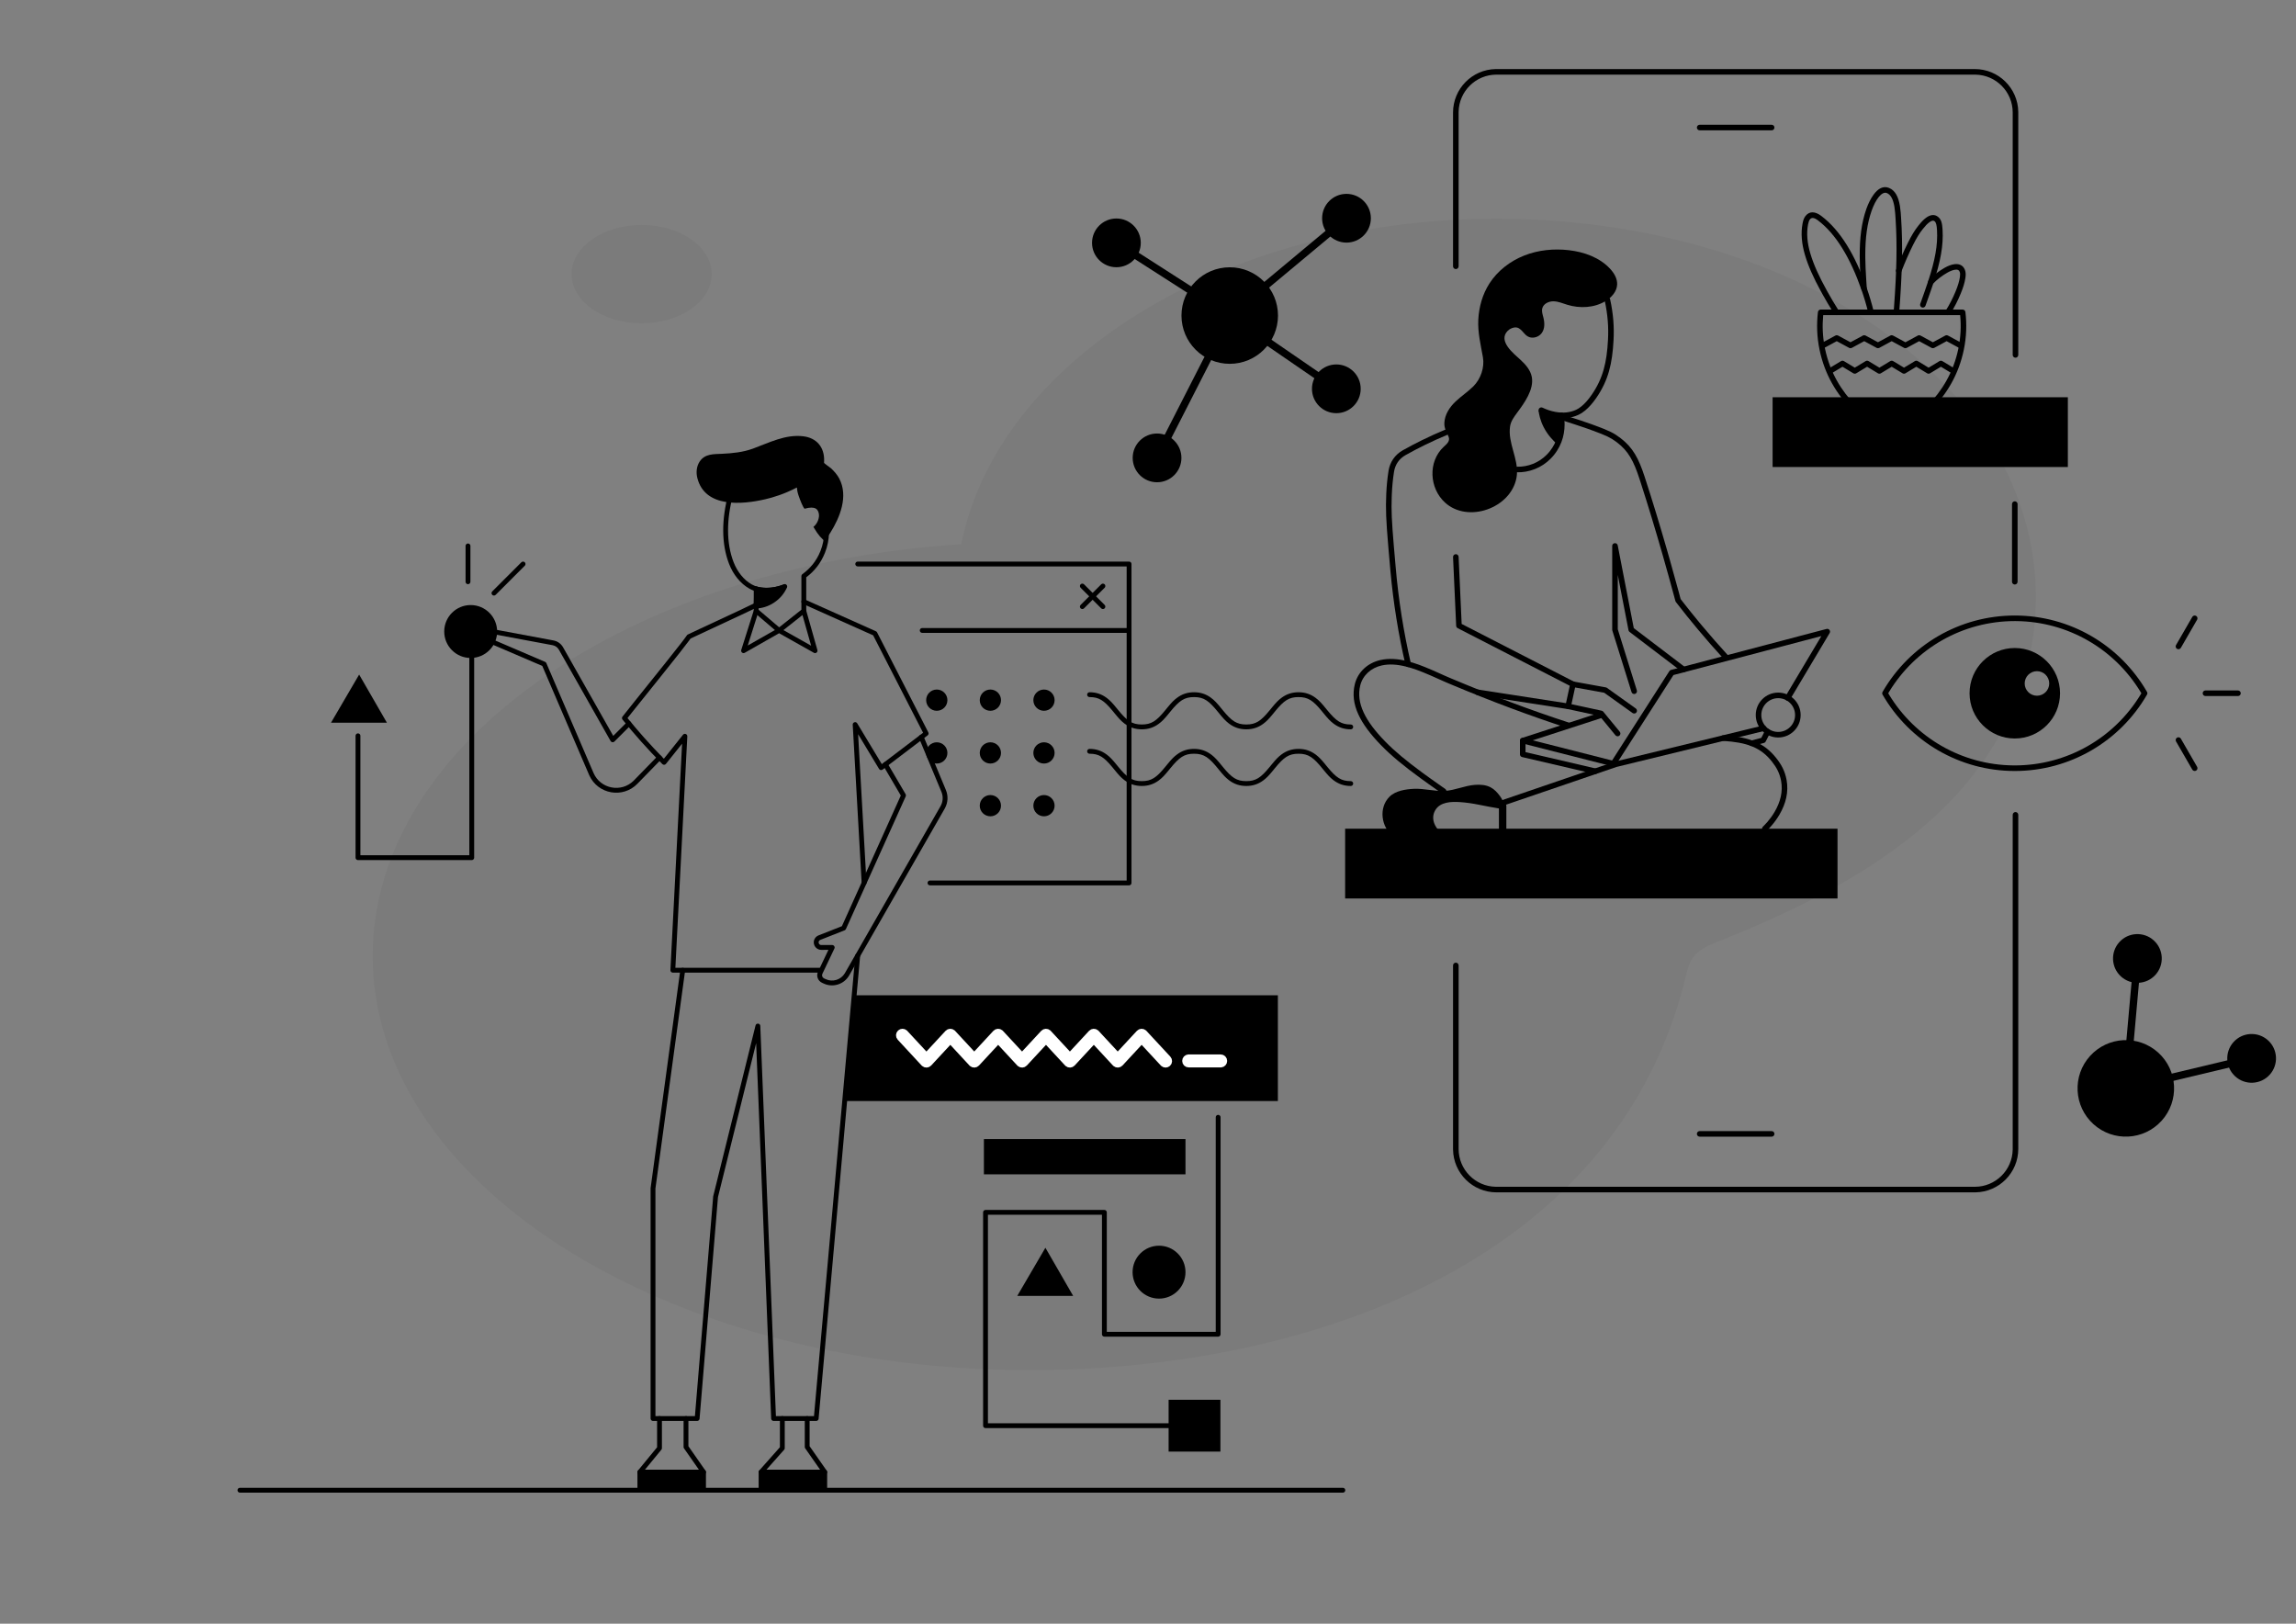 <svg height="100%" stroke-miterlimit="10" style="fill-rule:nonzero;clip-rule:evenodd;stroke-linecap:round;stroke-linejoin:round;" version="1.1" viewBox="0 0 841.995 595.35" width="100%" xml:space="preserve" xmlns="http://www.w3.org/2000/svg" xmlns:vectornator="http://vectornator.io" xmlns:xlink="http://www.w3.org/1999/xlink">
<rect x="0" y="0" width="841.995" height="595.35" fill="#808080" stroke="none"/>
<defs/>
<g id="Layer-1" vectornator:layerName="Layer 1">
<path d="M548.964 80.198C610.827 80.198 678.456 100.478 718.671 147.047C737.252 168.565 746.557 193.824 746.586 218.931C746.601 247.278 734.789 275.431 711.12 297.853C689.231 318.58 661.279 332.614 632.729 344.134L629.579 345.399C626.363 346.701 623.09 348.161 621.062 350.808C619.535 352.783 618.87 355.216 618.293 357.594L618.186 358.039C612.171 383.007 601.124 404.33 586.377 422.315L586.364 422.315C560.098 454.362 522.007 475.796 479.566 488.343C447.064 497.956 411.996 502.364 377.696 502.364C320.005 502.364 267.05 489.595 225.567 468.287L225.552 468.271C218.326 464.585 211.439 460.607 204.951 456.407C162.701 429.061 136.688 391.714 136.688 350.542C136.688 272.051 231.244 207.469 352.522 199.542C366.045 132.094 448.833 80.198 548.964 80.198ZM235.307 82.498C249.488 82.498 260.984 90.563 260.984 100.512C260.984 110.462 249.488 118.526 235.307 118.526C221.125 118.526 209.628 110.462 209.628 100.512C209.628 90.563 221.125 82.498 235.307 82.498Z" fill="#000000" fill-opacity="0.04" fill-rule="evenodd" opacity="1" stroke="none"/>
<g opacity="1">
<path d="M256.504 169.354C256.528 169.317 256.552 169.28 256.576 169.243C258.513 166.324 261.701 166.534 264.789 166.389C268.639 166.207 272.483 165.819 276.128 164.49C282.052 162.33 288.007 159.193 294.516 159.96C299.478 160.544 302.35 163.961 302.229 168.952C302.223 169.193 302.211 169.434 302.194 169.675C302.18 169.883 304.557 171.516 304.807 171.752C305.934 172.817 307.036 174.068 307.763 175.446C311.193 181.94 308.039 189.691 304.483 195.371C304.308 195.651 302.408 198.393 302.443 198.427C301.032 197.048 300.334 196.638 298.295 193.196C299.894 191.941 300.509 189.777 300.313 188.502C300.049 186.8 299.095 185.379 295.037 186.535C294.339 185.759 293.496 183.541 292.85 181.692C292.455 180.565 292.296 179.544 292.236 178.746C287.579 181.175 283.494 182.392 280.695 183.043C272.201 185.02 258.53 186.314 255.732 175.276C255.229 173.292 255.412 171.08 256.504 169.354" fill="#000000" fill-rule="evenodd" opacity="1" stroke="none"/>
<path d="M303.141 194.578C303.631 194.591 304.018 194.997 304.006 195.487C303.947 197.854 303.491 200.28 302.53 202.686C300.948 206.657 298.544 209.478 295.776 211.594L295.664 211.678L295.664 223.996C295.664 224.237 295.566 224.466 295.395 224.632L295.327 224.691L286.264 231.857C285.956 232.101 285.528 232.111 285.21 231.891L285.139 231.836L276.732 224.671C276.557 224.521 276.447 224.309 276.425 224.082L276.421 223.996L276.421 215.928C276.421 215.438 276.818 215.041 277.308 215.041C277.769 215.041 278.147 215.392 278.19 215.842L278.194 215.928L278.194 223.586L285.735 230.014L293.89 223.566L293.891 211.232C293.891 210.98 293.998 210.741 294.184 210.574L294.257 210.515C296.977 208.541 299.352 205.871 300.883 202.029C301.761 199.828 302.179 197.609 302.233 195.443C302.245 194.954 302.652 194.567 303.141 194.578Z" fill="#000000" fill-rule="evenodd" opacity="1" stroke="none"/>
<path d="M294.534 223.143C294.977 223.018 295.437 223.253 295.601 223.674L295.628 223.755L299.754 238.338C299.962 239.074 299.208 239.697 298.535 239.387L298.466 239.352L285.717 232.179L273.121 239.35C272.443 239.736 271.647 239.122 271.817 238.385L271.837 238.311L276.46 223.729C276.609 223.262 277.107 223.003 277.574 223.151C278.013 223.291 278.268 223.74 278.173 224.182L278.151 224.265L274.212 236.687L285.276 230.39C285.519 230.251 285.812 230.237 286.066 230.347L286.149 230.388L297.461 236.752L293.922 224.238C293.796 223.794 294.032 223.334 294.453 223.17L294.534 223.143Z" fill="#000000" fill-rule="evenodd" opacity="1" stroke="none"/>
<path d="M276.912 221.056C277.351 220.838 277.883 221.016 278.101 221.455C278.32 221.893 278.141 222.425 277.703 222.644L276.36 223.303C275.038 223.944 273.316 224.76 271.001 225.845L253.981 233.787L253.235 234.143L252.866 234.661C251.498 236.542 248.453 240.396 242.652 247.634L231.741 261.243L230.119 263.285L230.487 263.738C232.124 265.74 233.812 267.731 235.556 269.712L236.432 270.701C238.644 273.182 240.892 275.584 243.175 277.914L243.456 278.199L250.472 269.408C251.01 268.735 252.095 269.147 252.051 270.007L247.676 354.857L300.589 354.857C301.05 354.857 301.429 355.209 301.472 355.659L301.476 355.744C301.476 356.205 301.124 356.584 300.674 356.627L300.589 356.631L246.743 356.631C246.235 356.631 245.831 356.205 245.857 355.698L250.137 272.671L244.219 280.086C243.888 280.5 243.27 280.533 242.897 280.157C240.254 277.496 237.658 274.741 235.108 271.882C232.74 269.224 230.47 266.547 228.293 263.85C228.033 263.528 228.031 263.068 228.287 262.743L232.701 257.202L244.229 242.825C248.818 237.077 251.083 234.168 251.903 232.95C251.992 232.818 252.114 232.713 252.256 232.645L256.491 230.648L270.238 224.244C273.424 222.751 275.481 221.769 276.912 221.056Z" fill="#000000" fill-rule="evenodd" opacity="1" stroke="none"/>
<path d="M293.968 220.24C294.156 219.819 294.632 219.617 295.06 219.762L295.14 219.793L321.212 231.461C321.37 231.532 321.504 231.647 321.596 231.792L321.639 231.866L340.432 268.522C340.615 268.879 340.535 269.311 340.245 269.578L340.179 269.633L338.458 270.939L338.388 270.998L323.668 282.184C323.271 282.485 322.711 282.399 322.42 282.008L322.372 281.936L314.689 269.196L317.763 323.737C317.763 324.226 317.366 324.623 316.876 324.623C316.415 324.623 316.036 324.272 315.993 323.822L312.717 265.728C312.667 264.833 313.812 264.451 314.317 265.151L314.362 265.22L323.38 280.174L337.248 269.637L337.316 269.58L338.515 268.67L320.204 232.953L294.415 221.412C293.994 221.223 293.792 220.748 293.937 220.32L293.968 220.24Z" fill="#000000" fill-rule="evenodd" opacity="1" stroke="none"/>
<path d="M337.852 269.4C338.227 269.4 338.547 269.632 338.677 269.96L338.687 269.99L346.878 289.656C347.774 291.805 347.654 294.24 346.559 296.286L346.45 296.483L311.404 357.655C309.561 360.872 305.596 362.173 302.216 360.698L302.045 360.62L301.435 360.335C299.956 359.645 299.3 357.911 299.929 356.422L299.984 356.298L303.796 348.282L301.182 348.283C299.705 348.283 298.499 347.119 298.434 345.658L298.431 345.533C298.431 344.446 299.07 343.466 300.054 343.023L300.174 342.972L308.743 339.596L316.05 323.405L316.068 323.36L330.346 291.688L323.921 280.744C323.688 280.347 323.799 279.842 324.165 279.577L324.237 279.53C324.634 279.297 325.139 279.409 325.404 279.775L325.451 279.846L332.107 291.186C332.237 291.406 332.264 291.671 332.186 291.911L332.151 291.999L317.699 324.056L317.684 324.096L310.212 340.655C310.129 340.839 309.985 340.988 309.807 341.079L309.728 341.115L300.825 344.622C300.45 344.77 300.204 345.131 300.204 345.533C300.204 346.043 300.597 346.463 301.097 346.506L301.182 346.509L305.2 346.509C305.826 346.509 306.246 347.135 306.031 347.706L306.001 347.777L301.586 357.06C301.302 357.658 301.534 358.367 302.102 358.685L302.186 358.728L302.796 359.014C305.327 360.196 308.331 359.282 309.781 356.915L309.865 356.774L344.911 295.601C345.799 294.05 345.945 292.187 345.314 290.522L345.241 290.338L337.034 270.633C337 270.552 336.978 270.467 336.97 270.38L336.966 270.286C336.966 269.797 337.363 269.4 337.852 269.4Z" fill="#000000" fill-rule="evenodd" opacity="1" stroke="none"/>
<path d="M180.816 231.346C180.98 231.017 181.328 230.827 181.688 230.859L181.771 230.871L202.922 234.816C204.37 235.07 205.636 235.933 206.401 237.181L206.49 237.333L224.887 269.817L230.011 264.693C230.336 264.368 230.85 264.348 231.198 264.632L231.265 264.693C231.59 265.018 231.61 265.532 231.326 265.88L231.265 265.947L225.318 271.895C224.924 272.289 224.277 272.223 223.966 271.779L223.919 271.705L204.947 238.207C204.481 237.384 203.689 236.8 202.762 236.592L202.607 236.561L182.103 232.737L181.15 234.643L199.891 242.678C200.074 242.757 200.224 242.894 200.319 243.067L200.356 243.143L217.654 283.398C220.182 289.273 227.818 290.74 232.344 286.276L232.48 286.139L241.2 277.187C241.542 276.837 242.104 276.829 242.454 277.171C242.783 277.491 242.81 278.005 242.531 278.357L242.471 278.425L233.751 287.376C228.416 292.857 219.263 291.228 216.119 284.31L216.025 284.098L198.867 244.169L179.586 235.903C179.143 235.713 178.938 235.208 179.108 234.768L179.142 234.692L180.816 231.346Z" fill="#000000" fill-rule="evenodd" opacity="1" stroke="none"/>
<path d="M314.541 349.501L314.627 349.504C315.086 349.545 315.431 349.93 315.434 350.381L315.431 350.467L300.201 520.199C300.162 520.628 299.823 520.962 299.403 521.003L299.317 521.007L283.692 521.007C283.244 521.007 282.871 520.674 282.813 520.238L282.806 520.155L277.296 382.467L263.299 438.927L256.547 520.193C256.511 520.626 256.169 520.965 255.744 521.003L255.664 521.007L239.477 521.007C239.016 521.007 238.637 520.655 238.594 520.205L238.59 520.12L238.59 435.715L238.598 435.596L249.494 355.624C249.56 355.139 250.007 354.799 250.492 354.865C250.949 354.927 251.277 355.327 251.259 355.778L251.251 355.863L240.363 435.774L240.363 519.233L254.847 519.233L261.538 438.71C261.54 438.686 261.543 438.663 261.546 438.639L261.561 438.57L277.073 375.998C277.313 375.031 278.694 375.143 278.813 376.087L278.82 376.175L284.544 519.233L298.507 519.233L313.664 350.308C313.703 349.878 314.043 349.547 314.457 349.505L314.541 349.501Z" fill="#000000" fill-rule="evenodd" opacity="1" stroke="none"/>
<path d="M296.019 519.233C296.48 519.233 296.858 519.585 296.901 520.034L296.905 520.12L296.905 530.27L303.178 539.252C303.265 539.376 303.318 539.52 303.334 539.67L303.338 539.76L303.338 546.404C303.338 546.865 302.987 547.244 302.537 547.287L302.451 547.291L279.099 547.291C278.638 547.291 278.259 546.94 278.216 546.49L278.212 546.404L278.212 539.76C278.212 539.574 278.271 539.393 278.378 539.243L278.436 539.171L286.009 530.643L286.01 520.12C286.01 519.659 286.361 519.28 286.811 519.237L286.896 519.233C287.357 519.233 287.736 519.585 287.779 520.034L287.783 520.12L287.783 530.98C287.783 531.166 287.725 531.347 287.617 531.497L287.559 531.569L279.986 540.096L279.986 545.517L301.564 545.517L301.564 540.039L295.292 531.057C295.205 530.933 295.152 530.789 295.136 530.64L295.132 530.549L295.132 520.12C295.132 519.63 295.529 519.233 296.019 519.233Z" fill="#000000" fill-rule="evenodd" opacity="1" stroke="none"/>
<path d="M302.45 538.875C302.94 538.875 303.337 539.272 303.337 539.762C303.337 540.223 302.985 540.602 302.536 540.645L302.45 540.649L279.097 540.649C278.608 540.649 278.211 540.252 278.211 539.762C278.211 539.301 278.562 538.922 279.012 538.879L279.097 538.875L302.45 538.875Z" fill="#000000" fill-rule="evenodd" opacity="1" stroke="none"/>
<path d="M251.568 519.233C252.029 519.233 252.408 519.585 252.451 520.034L252.455 520.12L252.454 530.27L258.727 539.252C258.814 539.376 258.867 539.52 258.882 539.67L258.887 539.76L258.887 546.404C258.887 546.865 258.535 547.244 258.086 547.287L258 547.291L234.648 547.291C234.187 547.291 233.808 546.94 233.765 546.49L233.761 546.404L233.761 539.76C233.761 539.584 233.813 539.413 233.91 539.268L233.963 539.197L240.967 530.663L240.968 520.12C240.968 519.659 241.32 519.28 241.769 519.237L241.855 519.233C242.316 519.233 242.694 519.585 242.737 520.034L242.741 520.12L242.741 530.98C242.741 531.156 242.689 531.327 242.592 531.472L242.54 531.543L235.534 540.078L235.534 545.517L257.113 545.517L257.113 540.038L250.841 531.057C250.754 530.933 250.701 530.789 250.686 530.64L250.681 530.549L250.681 520.12C250.681 519.63 251.078 519.233 251.568 519.233Z" fill="#000000" fill-rule="evenodd" opacity="1" stroke="none"/>
<path d="M258 538.875C258.489 538.875 258.886 539.272 258.886 539.762C258.886 540.223 258.535 540.602 258.085 540.645L258 540.649L234.647 540.649C234.157 540.649 233.76 540.252 233.76 539.762C233.76 539.301 234.112 538.922 234.561 538.879L234.647 538.875L258 538.875Z" fill="#000000" fill-rule="evenodd" opacity="1" stroke="none"/>
<path d="M267.106 181.065C267.234 180.593 267.721 180.313 268.194 180.442C268.667 180.57 268.946 181.057 268.817 181.53C266.406 190.408 266.3 199.133 269.026 206.127C270.41 209.678 272.746 212.618 275.667 214.273C278.738 216.014 282.922 215.918 287.261 214.379C287.723 214.215 288.23 214.456 288.394 214.918C288.557 215.38 288.316 215.887 287.854 216.05C283.076 217.745 278.385 217.853 274.793 215.816C271.491 213.945 268.898 210.681 267.374 206.772C264.492 199.379 264.603 190.28 267.106 181.065Z" fill="#000000" fill-rule="evenodd" opacity="1" stroke="none"/>
<path d="M468.624 403.713L309.762 403.713L313.653 364.943L468.624 364.943L468.624 403.713Z" fill="#000000" fill-rule="evenodd" opacity="1" stroke="none"/>
<path d="M182.309 231.551C182.309 236.909 177.966 241.252 172.608 241.252C167.25 241.252 162.907 236.909 162.907 231.551C162.907 226.193 167.25 221.85 172.608 221.85C177.966 221.85 182.309 226.193 182.309 231.551" fill="#000000" fill-rule="evenodd" opacity="1" stroke="none"/>
<path d="M173 234.037C173.461 234.037 173.84 234.389 173.883 234.839L173.887 234.924L173.887 314.477C173.887 314.938 173.535 315.317 173.085 315.36L173 315.364L131.277 315.364C130.816 315.364 130.437 315.012 130.394 314.563L130.39 314.477L130.39 269.787C130.39 269.297 130.787 268.9 131.277 268.9C131.738 268.9 132.117 269.252 132.16 269.701L132.164 269.787L132.163 313.59L172.113 313.59L172.113 234.924C172.113 234.463 172.465 234.084 172.915 234.041L173 234.037Z" fill="#000000" fill-rule="evenodd" opacity="1" stroke="none"/>
<path d="M121.387 264.989L131.707 247.339L141.886 264.989L121.387 264.989Z" fill="#000000" fill-rule="evenodd" opacity="1" stroke="none"/>
<path d="M171.624 199.274C172.085 199.274 172.464 199.625 172.507 200.075L172.511 200.161L172.511 213.313C172.511 213.803 172.114 214.2 171.624 214.2C171.163 214.2 170.784 213.848 170.741 213.398L170.737 213.313L170.737 200.161C170.737 199.671 171.134 199.274 171.624 199.274Z" fill="#000000" fill-rule="evenodd" opacity="1" stroke="none"/>
<path d="M191.197 206.172C191.543 205.826 192.105 205.826 192.451 206.172C192.776 206.497 192.796 207.01 192.512 207.359L192.451 207.426L181.771 218.107C181.424 218.453 180.863 218.453 180.516 218.107C180.192 217.782 180.172 217.268 180.456 216.92L180.516 216.852L191.197 206.172Z" fill="#000000" fill-rule="evenodd" opacity="1" stroke="none"/>
<path d="M414.056 205.912C414.517 205.912 414.896 206.264 414.939 206.713L414.943 206.799L414.943 231.161C414.943 231.622 414.591 232.001 414.141 232.044L414.056 232.048L338.195 232.048C337.705 232.048 337.308 231.651 337.308 231.161C337.308 230.7 337.66 230.322 338.11 230.279L338.195 230.275L413.169 230.274L413.169 207.685L314.547 207.685C314.086 207.685 313.707 207.334 313.664 206.884L313.66 206.799C313.66 206.338 314.012 205.959 314.462 205.916L314.547 205.912L414.056 205.912Z" fill="#000000" fill-rule="evenodd" opacity="1" stroke="none"/>
<path d="M414.056 230.274C414.517 230.274 414.896 230.626 414.939 231.076L414.943 231.161L414.943 323.737C414.943 324.198 414.591 324.576 414.142 324.619L414.056 324.623L341.043 324.623C340.553 324.623 340.156 324.226 340.156 323.737C340.156 323.276 340.508 322.897 340.958 322.854L341.043 322.85L413.169 322.85L413.17 231.161C413.17 230.7 413.521 230.321 413.971 230.279L414.056 230.274Z" fill="#000000" fill-rule="evenodd" opacity="1" stroke="none"/>
<path d="M396.286 214.25C396.611 213.926 397.125 213.905 397.473 214.19L397.54 214.25L405.095 221.805C405.441 222.151 405.441 222.713 405.095 223.059C404.77 223.383 404.256 223.404 403.908 223.12L403.841 223.059L396.286 215.505C395.94 215.158 395.94 214.597 396.286 214.25Z" fill="#000000" fill-rule="evenodd" opacity="1" stroke="none"/>
<path d="M403.841 214.25C404.187 213.904 404.749 213.904 405.095 214.25C405.42 214.575 405.44 215.089 405.156 215.437L405.095 215.505L397.541 223.059C397.194 223.405 396.633 223.405 396.286 223.059C395.962 222.734 395.942 222.22 396.226 221.872L396.286 221.805L403.841 214.25Z" fill="#000000" fill-rule="evenodd" opacity="1" stroke="none"/>
<path d="M386.748 256.722C386.748 258.874 385.003 260.619 382.851 260.619C380.699 260.619 378.954 258.874 378.954 256.722C378.954 254.57 380.699 252.825 382.851 252.825C385.003 252.825 386.748 254.57 386.748 256.722" fill="#000000" fill-rule="evenodd" opacity="1" stroke="none"/>
<path d="M367.092 256.722C367.092 258.874 365.347 260.619 363.195 260.619C361.043 260.619 359.298 258.874 359.298 256.722C359.298 254.57 361.043 252.825 363.195 252.825C365.347 252.825 367.092 254.57 367.092 256.722" fill="#000000" fill-rule="evenodd" opacity="1" stroke="none"/>
<path d="M347.436 256.722C347.436 258.874 345.692 260.619 343.54 260.619C341.388 260.619 339.643 258.874 339.643 256.722C339.643 254.57 341.388 252.825 343.54 252.825C345.692 252.825 347.436 254.57 347.436 256.722" fill="#000000" fill-rule="evenodd" opacity="1" stroke="none"/>
<path d="M386.748 276.066C386.748 278.219 385.003 279.963 382.851 279.963C380.699 279.963 378.954 278.219 378.954 276.066C378.954 273.914 380.699 272.17 382.851 272.17C385.003 272.17 386.748 273.914 386.748 276.066" fill="#000000" fill-rule="evenodd" opacity="1" stroke="none"/>
<path d="M367.092 276.066C367.092 278.219 365.347 279.963 363.195 279.963C361.043 279.963 359.298 278.219 359.298 276.066C359.298 273.914 361.043 272.17 363.195 272.17C365.347 272.17 367.092 273.914 367.092 276.066" fill="#000000" fill-rule="evenodd" opacity="1" stroke="none"/>
<path d="M347.436 276.066C347.436 278.219 345.692 279.963 343.54 279.963C341.388 279.963 339.643 278.219 339.643 276.066C339.643 273.914 341.388 272.17 343.54 272.17C345.692 272.17 347.436 273.914 347.436 276.066" fill="#000000" fill-rule="evenodd" opacity="1" stroke="none"/>
<path d="M386.748 295.41C386.748 297.563 385.003 299.307 382.851 299.307C380.699 299.307 378.954 297.563 378.954 295.41C378.954 293.258 380.699 291.513 382.851 291.513C385.003 291.513 386.748 293.258 386.748 295.41" fill="#000000" fill-rule="evenodd" opacity="1" stroke="none"/>
<path d="M367.092 295.41C367.092 297.563 365.347 299.307 363.195 299.307C361.043 299.307 359.298 297.563 359.298 295.41C359.298 293.258 361.043 291.513 363.195 291.513C365.347 291.513 367.092 293.258 367.092 295.41" fill="#000000" fill-rule="evenodd" opacity="1" stroke="none"/>
<path d="M476.199 253.82C478.617 253.82 480.619 254.512 482.415 255.842C483.7 256.794 484.567 257.723 486.293 259.845L486.83 260.504C490.037 264.396 491.847 265.644 495.36 265.644C495.849 265.644 496.246 266.041 496.246 266.531C496.246 267.021 495.849 267.418 495.36 267.418C492.941 267.418 490.939 266.726 489.144 265.396L488.892 265.206C487.739 264.315 486.876 263.373 485.266 261.393L484.728 260.734C481.522 256.841 479.711 255.594 476.199 255.594C472.686 255.594 470.876 256.841 467.67 260.734L466.798 261.802C465.289 263.639 464.454 264.508 463.254 265.396C461.458 266.726 459.457 267.418 457.038 267.418C454.62 267.418 452.619 266.726 450.823 265.396L450.571 265.206C449.418 264.315 448.556 263.373 446.945 261.393L446.77 261.177C443.334 256.936 441.522 255.594 437.88 255.594C434.303 255.594 432.491 256.888 429.172 260.953L428.48 261.802C426.971 263.639 426.136 264.508 424.936 265.396C423.141 266.726 421.139 267.418 418.721 267.418C416.303 267.418 414.301 266.726 412.506 265.396L412.254 265.206C411.101 264.315 410.239 263.373 408.628 261.393L408.27 260.952L407.914 260.52C404.817 256.796 403.01 255.594 399.563 255.594C399.074 255.594 398.677 255.197 398.677 254.707C398.677 254.217 399.074 253.82 399.563 253.82C401.981 253.82 403.983 254.512 405.778 255.842L406.03 256.032C407.142 256.891 407.983 257.797 409.486 259.636L409.831 260.06C413.267 264.302 415.079 265.644 418.721 265.644C422.233 265.644 424.043 264.397 427.249 260.504L428.296 259.223C429.696 257.531 430.512 256.695 431.664 255.842C433.46 254.512 435.461 253.82 437.88 253.82C440.298 253.82 442.3 254.512 444.095 255.842C445.38 256.794 446.247 257.723 447.973 259.845L448.51 260.504C451.716 264.397 453.526 265.644 457.038 265.644C460.551 265.644 462.361 264.396 465.567 260.504L466.598 259.243C468.008 257.537 468.826 256.698 469.983 255.842C471.779 254.512 473.78 253.82 476.199 253.82Z" fill="#000000" fill-rule="evenodd" opacity="1" stroke="none"/>
<path d="M476.199 274.588C478.617 274.588 480.619 275.28 482.415 276.61L482.667 276.8C483.696 277.595 484.494 278.431 485.8 280.011L486.83 281.272C490.037 285.165 491.847 286.412 495.36 286.412C495.849 286.412 496.246 286.809 496.246 287.299C496.246 287.789 495.849 288.186 495.36 288.186C492.941 288.186 490.939 287.494 489.144 286.164L488.892 285.974C487.739 285.083 486.876 284.141 485.266 282.161L485.09 281.945C481.653 277.704 479.841 276.362 476.199 276.362C472.621 276.362 470.81 277.656 467.49 281.721L466.798 282.57C465.289 284.407 464.454 285.276 463.254 286.164C461.458 287.494 459.457 288.186 457.038 288.186C454.62 288.186 452.619 287.494 450.823 286.164L450.571 285.974C449.418 285.083 448.556 284.141 446.945 282.161L446.77 281.945C443.334 277.704 441.522 276.362 437.88 276.362C434.303 276.362 432.491 277.656 429.172 281.721L428.48 282.57C426.971 284.407 426.136 285.276 424.936 286.164C423.141 287.494 421.139 288.186 418.721 288.186C416.303 288.186 414.301 287.494 412.506 286.164L412.254 285.974C411.101 285.083 410.239 284.141 408.628 282.161L408.27 281.72L407.914 281.288C404.817 277.564 403.01 276.362 399.563 276.362C399.074 276.362 398.677 275.965 398.677 275.475C398.677 274.985 399.074 274.588 399.563 274.588C401.981 274.588 403.983 275.28 405.778 276.61L406.03 276.8C407.142 277.659 407.983 278.565 409.486 280.404L409.831 280.829C413.267 285.07 415.079 286.412 418.721 286.412C422.233 286.412 424.043 285.165 427.249 281.272L428.296 279.991C429.696 278.299 430.512 277.463 431.664 276.61C433.46 275.28 435.461 274.588 437.88 274.588C440.298 274.588 442.3 275.28 444.095 276.61L444.347 276.8C445.5 277.691 446.362 278.633 447.973 280.613L448.51 281.272C451.716 285.165 453.526 286.412 457.038 286.412C460.551 286.412 462.361 285.165 465.567 281.272L466.598 280.011C468.008 278.305 468.826 277.466 469.983 276.61C471.779 275.28 473.78 274.588 476.199 274.588Z" fill="#000000" fill-rule="evenodd" opacity="1" stroke="none"/>
<path d="M492.463 545.518C492.952 545.518 493.349 545.915 493.349 546.404C493.349 546.865 492.998 547.244 492.548 547.287L492.463 547.291L87.984 547.291C87.494 547.291 87.097 546.894 87.097 546.404C87.097 545.944 87.449 545.565 87.899 545.522L87.984 545.518L492.463 545.518Z" fill="#000000" fill-rule="evenodd" opacity="1" stroke="none"/>
<path d="M234.647 546.405L258 546.405L258 539.763L234.647 539.763L234.647 546.405Z" fill="#000000" fill-rule="evenodd" opacity="1" stroke="none"/>
<path d="M279.098 546.405L302.451 546.405L302.451 539.763L279.098 539.763L279.098 546.405Z" fill="#000000" fill-rule="evenodd" opacity="1" stroke="none"/>
<path d="M347.856 378.996C348.186 378.64 348.736 378.619 349.092 378.933L349.157 378.996L357.275 387.754L365.394 378.996C365.725 378.64 366.274 378.619 366.631 378.933L366.695 378.996L374.814 387.754L382.936 378.996C383.266 378.64 383.816 378.619 384.172 378.933L384.236 378.996L392.355 387.754L400.476 378.996C400.806 378.64 401.356 378.619 401.712 378.933L401.777 378.996L409.895 387.753L418.02 378.996C418.35 378.64 418.9 378.619 419.256 378.933L419.32 378.996L428.095 388.455C428.428 388.814 428.407 389.375 428.048 389.708C427.711 390.02 427.197 390.021 426.859 389.724L426.794 389.661L418.669 380.902L410.545 389.661C410.215 390.017 409.665 390.038 409.309 389.724L409.245 389.661L401.126 380.902L393.005 389.661C392.675 390.017 392.125 390.038 391.769 389.724L391.704 389.661L383.585 380.902L375.465 389.661C375.134 390.017 374.585 390.038 374.229 389.724L374.164 389.661L366.045 380.902L357.925 389.661C357.595 390.017 357.045 390.038 356.689 389.724L356.625 389.661L348.506 380.903L340.386 389.661C340.056 390.017 339.506 390.038 339.15 389.724L339.086 389.661L330.316 380.202C329.983 379.843 330.005 379.282 330.364 378.949C330.7 378.636 331.215 378.636 331.552 378.933L331.617 378.996L339.736 387.754L347.856 378.996ZM447.646 388.115C448.136 388.115 448.533 388.512 448.533 389.002C448.533 389.463 448.181 389.842 447.731 389.885L447.646 389.889L435.924 389.889C435.434 389.889 435.037 389.492 435.037 389.002C435.037 388.541 435.389 388.162 435.838 388.119L435.924 388.115L447.646 388.115Z" fill="none" fill-rule="evenodd" opacity="1" stroke="#ffffff" stroke-linecap="round" stroke-linejoin="round" stroke-width="3"/>
<path d="M277.477 215.977C278.74 216.27 280.654 216.559 282.96 216.317C285.019 216.1 286.667 215.536 287.792 215.051C287.327 216.066 286.083 218.422 283.385 220.211C280.877 221.874 278.425 222.176 277.308 222.245C277.364 220.155 277.42 218.066 277.477 215.977" fill="#000000" fill-rule="evenodd" opacity="1" stroke="none"/>
<path d="M287.44 214.237C286.064 214.831 284.553 215.258 282.867 215.435C280.999 215.631 279.279 215.485 277.677 215.113C277.131 214.986 276.605 215.392 276.59 215.953L276.421 222.221C276.407 222.742 276.843 223.162 277.362 223.13C279.495 222.998 281.695 222.396 283.875 220.95C286.204 219.406 287.66 217.469 288.598 215.42C288.936 214.681 288.186 213.915 287.44 214.237ZM285.826 216.678L285.775 216.749C285.043 217.745 284.104 218.67 282.895 219.472L282.649 219.631C281.171 220.561 279.682 221.053 278.221 221.262L278.335 217.052L278.557 217.089C279.969 217.31 281.462 217.366 283.053 217.199C283.928 217.107 284.762 216.954 285.557 216.75L285.826 216.678Z" fill="#000000" fill-rule="evenodd" opacity="1" stroke="none"/>
<g opacity="1">
<path d="M434.746 466.452C434.746 471.81 430.402 476.154 425.045 476.154C419.687 476.154 415.344 471.81 415.344 466.452C415.344 461.094 419.687 456.752 425.045 456.752C430.402 456.752 434.746 461.094 434.746 466.452" fill="#000000" fill-rule="evenodd" opacity="1" stroke="none"/>
<path d="M428.554 532.245L447.554 532.245L447.554 513.245L428.554 513.245L428.554 532.245Z" fill="#000000" fill-rule="evenodd" opacity="1" stroke="none"/>
<path d="M360.821 430.585L434.746 430.585L434.746 417.648L360.821 417.648L360.821 430.585Z" fill="#000000" fill-rule="evenodd" opacity="1" stroke="none"/>
<path d="M373.052 475.152L383.373 457.503L393.552 475.152L373.052 475.152Z" fill="#000000" fill-rule="evenodd" opacity="1" stroke="none"/>
<path d="M446.723 408.775C447.184 408.775 447.563 409.127 447.606 409.576L447.61 409.662L447.61 489.215C447.61 489.676 447.258 490.054 446.809 490.097L446.723 490.101L405 490.101C404.539 490.101 404.16 489.75 404.117 489.3L404.113 489.215L404.113 445.411L362.299 445.411L362.299 521.859L438.053 521.859C438.514 521.859 438.893 522.21 438.936 522.66L438.94 522.746C438.94 523.207 438.588 523.585 438.139 523.628L438.053 523.632L361.412 523.632C360.951 523.632 360.572 523.281 360.529 522.831L360.525 522.746L360.525 444.524C360.525 444.063 360.877 443.685 361.327 443.642L361.412 443.638L405 443.638C405.461 443.638 405.84 443.989 405.883 444.439L405.887 444.524L405.887 488.328L445.836 488.328L445.836 409.662C445.836 409.201 446.188 408.822 446.638 408.779L446.723 408.775Z" fill="#000000" fill-rule="evenodd" opacity="1" stroke="none"/>
</g>
</g>
<g opacity="1">
<path d="M551.051 294.106C551.768 294.106 552.356 294.662 552.408 295.366L552.412 295.468L552.412 304.792C552.412 305.543 551.802 306.153 551.051 306.153C550.333 306.153 549.745 305.598 549.693 304.893L549.689 304.792L549.689 295.468C549.689 294.716 550.299 294.106 551.051 294.106Z" fill="#000000" fill-rule="evenodd" opacity="1" stroke="none"/>
<path d="M493.288 329.431L673.859 329.431L673.859 303.854L493.288 303.854L493.288 329.431Z" fill="#000000" fill-rule="evenodd" opacity="1" stroke="none"/>
<path d="M650.054 171.234L758.33 171.234L758.33 145.656L650.054 145.656L650.054 171.234Z" fill="#000000" fill-rule="evenodd" opacity="1" stroke="none"/>
<g opacity="1">
<path d="M719.752 113.507C720.27 113.507 720.706 113.895 720.766 114.409C721.286 118.841 721.173 123.451 720.172 128.259C718.265 137.422 713.876 144.512 708.312 150.208C707.918 150.612 707.271 150.619 706.868 150.225C706.464 149.831 706.457 149.185 706.851 148.781C712.166 143.34 716.356 136.571 718.173 127.843C719.049 123.63 719.211 119.576 718.845 115.664L718.833 115.549L668.61 115.549L668.599 115.663C668.249 119.402 668.381 123.276 669.161 127.294L669.271 127.843C671.088 136.571 675.278 143.34 680.593 148.781C680.987 149.185 680.98 149.831 680.576 150.225C680.173 150.619 679.526 150.612 679.132 150.208C673.568 144.512 669.179 137.422 667.272 128.259C666.271 123.449 666.157 118.836 666.678 114.409C666.735 113.927 667.121 113.556 667.596 113.511L667.692 113.507L719.752 113.507Z" fill="#000000" fill-rule="evenodd" opacity="1" stroke="none"/>
<path d="M662.135 79.173C663.614 77.284 665.759 77.567 667.812 79.101C674.96 84.44 680.385 93.683 684.541 105.496C685.521 108.289 686.397 111.22 687.155 114.286C687.291 114.833 686.957 115.387 686.41 115.522C685.862 115.658 685.309 115.324 685.173 114.776C684.43 111.774 683.572 108.905 682.614 106.173C678.581 94.709 673.339 85.778 666.59 80.737C665.309 79.78 664.352 79.654 663.744 80.431C663.423 80.842 663.223 81.402 663.054 82.282C662.433 85.527 662.752 89.102 663.877 92.897C665.132 97.129 667.057 101.316 670.072 106.77C671.403 109.178 672.794 111.535 674.355 113.982C674.658 114.457 674.519 115.089 674.043 115.392C673.568 115.695 672.937 115.556 672.633 115.08C671.048 112.595 669.636 110.202 668.285 107.758L667.72 106.728C664.96 101.647 663.142 97.604 661.919 93.478C660.708 89.391 660.36 85.495 661.048 81.897C661.273 80.726 661.569 79.897 662.135 79.173Z" fill="#000000" fill-rule="evenodd" opacity="1" stroke="none"/>
<path d="M687.071 71.388C688.721 69.124 690.635 68.056 692.722 68.895C695.003 69.811 696.189 72.129 696.748 75.534C696.867 76.254 696.955 77.007 697.026 77.853L697.058 78.251L697.167 79.84C697.857 90.021 697.574 100.218 696.477 114.609C696.434 115.171 695.943 115.592 695.381 115.549C694.819 115.506 694.397 115.016 694.44 114.453L694.606 112.23C695.54 99.332 695.768 89.867 695.164 80.507L695.067 79.04C695.042 78.658 695.018 78.339 694.991 78.025C694.924 77.229 694.842 76.527 694.733 75.865C694.278 73.098 693.392 71.365 691.961 70.79C690.087 70.037 687.817 73.151 686.372 77.253C684.723 81.936 684.04 87.145 684.044 93.515L684.051 94.579C684.079 97.054 684.185 99.34 684.429 103.178L684.597 105.767C684.634 106.33 684.207 106.816 683.645 106.853C683.082 106.889 682.596 106.463 682.559 105.9L682.323 102.218C682.111 98.749 682.022 96.58 682.005 94.112C681.956 87.26 682.657 81.655 684.445 76.575C685.073 74.794 685.996 72.864 687.071 71.388Z" fill="#000000" fill-rule="evenodd" opacity="1" stroke="none"/>
<path d="M716.779 96.86C718.548 96.646 719.972 97.311 720.593 98.992C720.907 99.833 720.928 100.711 720.766 101.847C720.498 103.651 719.942 105.445 719.052 107.615C717.965 110.257 716.679 112.761 715.207 115.078C714.905 115.554 714.274 115.695 713.798 115.393C713.322 115.09 713.181 114.459 713.483 113.983C714.89 111.769 716.122 109.372 717.164 106.839C717.996 104.81 718.506 103.162 718.745 101.552C718.862 100.731 718.849 100.158 718.679 99.704C718.421 99.006 717.932 98.778 717.024 98.887C716.177 98.99 715.132 99.405 714.143 99.967C712.179 101.09 710.379 102.48 708.823 104.079C708.43 104.483 707.784 104.492 707.379 104.098C706.975 103.705 706.967 103.059 707.36 102.654C709.049 100.918 711.001 99.411 713.132 98.193C714.337 97.507 715.612 97.001 716.779 96.86Z" fill="#000000" fill-rule="evenodd" opacity="1" stroke="none"/>
<path d="M706.291 79.875C707.856 78.714 709.43 78.44 710.769 79.549C711.926 80.506 712.24 81.822 712.383 84.218C712.732 90.076 711.604 95.944 709.059 103.691C708.718 104.709 708.376 105.712 708.033 106.698L706.173 111.959L706.113 112.118C705.919 112.647 705.333 112.919 704.803 112.725C704.274 112.531 704.002 111.944 704.196 111.415L704.282 111.188L705.765 107.001C706.218 105.71 706.671 104.39 707.121 103.048C709.591 95.53 710.675 89.888 710.344 84.34C710.237 82.545 710.004 81.566 709.467 81.122C709.01 80.744 708.405 80.849 707.508 81.515C706.746 82.08 706.079 82.805 705.153 83.959C703.904 85.508 702.842 87.266 701.62 89.69L701.426 90.078C699.993 92.956 698.654 96.041 697.244 99.64C697.038 100.165 696.446 100.424 695.921 100.218C695.396 100.013 695.137 99.42 695.342 98.895C696.773 95.244 698.136 92.106 699.598 89.169C700.961 86.422 702.138 84.445 703.561 82.678C704.592 81.394 705.346 80.576 706.291 79.875Z" fill="#000000" fill-rule="evenodd" opacity="1" stroke="none"/>
<path d="M673.093 123.034C673.362 122.888 673.68 122.872 673.96 122.985L674.063 123.034L678.618 125.494L683.17 123.034C683.439 122.888 683.757 122.872 684.037 122.985L684.141 123.034L688.693 125.493L693.245 123.034C693.514 122.888 693.833 122.872 694.113 122.985L694.216 123.034L698.765 125.493L703.316 123.034C703.585 122.888 703.904 122.872 704.184 122.985L704.287 123.034L708.835 125.493L713.384 123.034C713.653 122.888 713.972 122.872 714.252 122.985L714.356 123.034L719.391 125.757C719.888 126.025 720.072 126.645 719.804 127.141C719.552 127.607 718.988 127.799 718.509 127.596L718.42 127.553L713.87 125.093L709.322 127.553C709.052 127.699 708.734 127.715 708.453 127.602L708.35 127.553L703.801 125.093L699.251 127.553C698.982 127.699 698.663 127.715 698.383 127.602L698.28 127.553L693.729 125.093L689.179 127.553C688.91 127.699 688.592 127.715 688.311 127.602L688.208 127.553L683.655 125.092L679.103 127.553C678.834 127.699 678.516 127.715 678.236 127.602L678.133 127.553L673.578 125.093L669.023 127.553C668.556 127.806 667.98 127.657 667.69 127.225L667.64 127.14C667.387 126.673 667.536 126.097 667.968 125.807L668.053 125.757L673.093 123.034Z" fill="#000000" fill-rule="evenodd" opacity="1" stroke="none"/>
<path d="M675.152 132.404C675.447 132.226 675.809 132.21 676.116 132.355L676.206 132.404L680.195 134.808L684.182 132.404C684.477 132.226 684.839 132.21 685.147 132.356L685.237 132.404L689.219 134.808L693.205 132.404C693.5 132.226 693.862 132.21 694.169 132.356L694.26 132.404L698.243 134.808L702.227 132.404C702.522 132.226 702.885 132.21 703.192 132.356L703.283 132.404L707.265 134.808L711.248 132.404C711.543 132.226 711.906 132.21 712.213 132.356L712.304 132.404L716.811 135.127C717.293 135.419 717.448 136.046 717.157 136.529C716.882 136.983 716.31 137.147 715.841 136.922L715.755 136.875L711.775 134.471L707.794 136.875C707.499 137.053 707.136 137.07 706.829 136.924L706.738 136.875L702.754 134.471L698.771 136.875C698.476 137.053 698.113 137.07 697.806 136.924L697.716 136.875L693.732 134.471L689.747 136.875C689.452 137.053 689.09 137.07 688.782 136.924L688.692 136.875L684.709 134.471L680.723 136.875C680.428 137.053 680.066 137.069 679.759 136.924L679.668 136.876L675.678 134.47L671.689 136.876C671.234 137.15 670.652 137.028 670.342 136.61L670.287 136.528C670.013 136.074 670.135 135.491 670.553 135.181L670.635 135.127L675.152 132.404Z" fill="#000000" fill-rule="evenodd" opacity="1" stroke="none"/>
<path d="M468.67 115.702C468.67 125.477 460.746 133.401 450.972 133.401C441.198 133.401 433.273 125.477 433.273 115.702C433.273 105.928 441.198 98.004 450.972 98.004C460.746 98.004 468.67 105.928 468.67 115.702" fill="#000000" fill-rule="evenodd" opacity="1" stroke="none"/>
<path d="M418.348 89.048C418.348 93.983 414.347 97.984 409.411 97.984C404.476 97.984 400.475 93.983 400.475 89.048C400.475 84.113 404.476 80.112 409.411 80.112C414.347 80.112 418.348 84.113 418.348 89.048" fill="#000000" fill-rule="evenodd" opacity="1" stroke="none"/>
<path d="M502.723 80.02C502.723 84.955 498.722 88.956 493.787 88.956C488.851 88.956 484.85 84.955 484.85 80.02C484.85 75.085 488.851 71.084 493.787 71.084C498.722 71.084 502.723 75.085 502.723 80.02" fill="#000000" fill-rule="evenodd" opacity="1" stroke="none"/>
<path d="M433.254 167.888C433.254 172.823 429.253 176.825 424.318 176.825C419.382 176.825 415.381 172.823 415.381 167.888C415.381 162.953 419.382 158.952 424.318 158.952C429.253 158.952 433.254 162.953 433.254 167.888" fill="#000000" fill-rule="evenodd" opacity="1" stroke="none"/>
<path d="M498.999 142.562C498.999 147.497 494.998 151.499 490.062 151.499C485.127 151.499 481.126 147.497 481.126 142.562C481.126 137.627 485.127 133.626 490.062 133.626C494.998 133.626 498.999 137.627 498.999 142.562" fill="#000000" fill-rule="evenodd" opacity="1" stroke="none"/>
<path d="M408.266 88.313C408.651 87.712 409.43 87.516 410.05 87.846L410.146 87.902L451.707 114.556C452.265 114.914 452.48 115.618 452.23 116.222L452.184 116.321L425.53 168.507C425.188 169.177 424.368 169.443 423.699 169.101C423.061 168.775 422.79 168.016 423.061 167.366L423.105 167.269L449.197 116.182L408.677 90.194C408.075 89.808 407.879 89.029 408.209 88.41L408.266 88.313Z" fill="#000000" fill-rule="evenodd" opacity="1" stroke="none"/>
<path d="M492.915 78.974C493.493 78.493 494.351 78.571 494.833 79.148C495.29 79.697 495.243 80.499 494.741 80.991L494.659 81.066L453.224 115.597L490.833 141.44C491.422 141.845 491.593 142.63 491.244 143.239L491.184 143.333C490.78 143.922 489.994 144.093 489.386 143.744L489.291 143.684L450.201 116.824C449.489 116.335 449.413 115.323 450.018 114.731L450.101 114.656L492.915 78.974Z" fill="#000000" fill-rule="evenodd" opacity="1" stroke="none"/>
<path d="M738.865 225.688C718.64 225.688 700.303 236.499 690.386 253.684C690.203 254 690.204 254.39 690.386 254.705C700.319 271.886 718.647 282.69 738.865 282.69C759.085 282.69 777.424 271.884 787.354 254.705C787.537 254.389 787.537 254 787.355 253.684C777.423 236.493 759.095 225.688 738.865 225.688ZM739.449 227.733C758.322 227.935 775.408 237.891 785.003 253.719L785.287 254.194L785.003 254.669C775.31 270.649 757.959 280.648 738.865 280.648L738.281 280.644C719.42 280.443 702.334 270.488 692.738 254.669L692.453 254.194L692.738 253.719C702.418 237.733 719.767 227.73 738.865 227.73L739.449 227.733Z" fill="#000000" fill-rule="evenodd" opacity="1" stroke="none"/>
<path d="M738.871 237.6C748.032 237.6 755.46 245.027 755.46 254.189C755.46 263.351 748.032 270.778 738.871 270.778C729.709 270.778 722.282 263.351 722.282 254.189C722.282 245.027 729.709 237.6 738.871 237.6ZM746.997 246.096C744.511 246.096 742.497 248.11 742.497 250.595C742.497 253.079 744.511 255.094 746.997 255.094C749.481 255.094 751.496 253.079 751.496 250.595C751.496 248.11 749.481 246.096 746.997 246.096Z" fill="#000000" fill-rule="evenodd" opacity="1" stroke="none"/>
<path d="M820.71 253.168C821.274 253.168 821.731 253.625 821.731 254.189C821.731 254.72 821.326 255.156 820.809 255.205L820.71 255.21L808.796 255.21C808.232 255.21 807.775 254.753 807.775 254.189C807.775 253.658 808.18 253.222 808.698 253.173L808.796 253.168L820.71 253.168Z" fill="#000000" fill-rule="evenodd" opacity="1" stroke="none"/>
<path d="M803.961 226.199C804.243 225.71 804.867 225.543 805.356 225.825C805.815 226.09 805.991 226.659 805.774 227.132L805.729 227.22L799.772 237.537C799.49 238.026 798.866 238.193 798.378 237.911C797.918 237.646 797.743 237.077 797.959 236.604L798.004 236.516L803.961 226.199Z" fill="#000000" fill-rule="evenodd" opacity="1" stroke="none"/>
<path d="M798.378 270.467C798.837 270.202 799.417 270.334 799.719 270.758L799.772 270.841L805.729 281.158C806.011 281.647 805.844 282.271 805.356 282.553C804.896 282.818 804.316 282.686 804.014 282.262L803.961 282.179L798.004 271.862C797.722 271.373 797.889 270.749 798.378 270.467Z" fill="#000000" fill-rule="evenodd" opacity="1" stroke="none"/>
<path d="M724.218 25.323C732.927 25.323 740.004 32.312 740.144 40.987L740.146 41.251L740.146 130.13C740.146 130.694 739.689 131.151 739.125 131.151C738.595 131.151 738.158 130.746 738.109 130.229L738.104 130.13L738.104 41.251C738.104 33.661 732.015 27.494 724.455 27.367L724.218 27.365L548.792 27.365C541.203 27.365 535.035 33.455 534.909 41.014L534.907 41.251L534.907 97.638C534.907 98.202 534.45 98.659 533.886 98.659C533.355 98.659 532.919 98.254 532.869 97.736L532.865 97.638L532.865 41.251C532.865 32.542 539.854 25.466 548.529 25.325L548.792 25.323L724.218 25.323Z" fill="#000000" fill-rule="evenodd" opacity="1" stroke="none"/>
<path d="M649.704 45.745C650.268 45.745 650.725 46.202 650.725 46.766C650.725 47.296 650.32 47.733 649.803 47.782L649.704 47.787L623.307 47.787C622.743 47.787 622.286 47.33 622.286 46.766C622.286 46.235 622.691 45.799 623.209 45.749L623.307 45.745L649.704 45.745Z" fill="#000000" fill-rule="evenodd" opacity="1" stroke="none"/>
<path d="M739.125 297.749C739.656 297.749 740.092 298.154 740.142 298.672L740.146 298.77L740.146 421.262C740.146 429.97 733.157 437.046 724.482 437.187L724.219 437.189L548.793 437.189C540.084 437.189 533.007 430.2 532.867 421.525L532.865 421.262L532.865 353.99C532.865 353.426 533.322 352.969 533.886 352.969C534.416 352.969 534.853 353.374 534.902 353.891L534.907 353.99L534.907 421.262C534.907 428.851 540.996 435.019 548.556 435.145L548.793 435.147L724.219 435.147C731.808 435.147 737.976 429.058 738.102 421.499L738.104 421.262L738.104 298.77C738.104 298.206 738.561 297.749 739.125 297.749Z" fill="#000000" fill-rule="evenodd" opacity="1" stroke="none"/>
<path d="M649.704 414.728C650.268 414.728 650.725 415.185 650.725 415.749C650.725 416.28 650.32 416.716 649.803 416.766L649.704 416.77L623.307 416.77C622.743 416.77 622.286 416.313 622.286 415.749C622.286 415.218 622.691 414.782 623.209 414.733L623.307 414.728L649.704 414.728Z" fill="#000000" fill-rule="evenodd" opacity="1" stroke="none"/>
<path d="M738.871 183.814C739.401 183.814 739.837 184.219 739.887 184.737L739.892 184.835L739.892 213.297C739.892 213.861 739.434 214.318 738.871 214.318C738.34 214.318 737.904 213.913 737.854 213.395L737.849 213.297L737.849 184.835C737.849 184.271 738.307 183.814 738.871 183.814Z" fill="#000000" fill-rule="evenodd" opacity="1" stroke="none"/>
<path d="M791.453 385.932C798.705 392.485 799.274 403.676 792.721 410.929C786.168 418.182 774.978 418.751 767.725 412.198C760.471 405.646 759.902 394.454 766.455 387.2C773.008 379.947 784.2 379.38 791.453 385.932" fill="#000000" fill-rule="evenodd" opacity="1" stroke="none"/>
<path d="M789.824 344.804C793.486 348.112 793.772 353.762 790.463 357.425C787.155 361.088 781.505 361.374 777.842 358.065C774.18 354.757 773.894 349.106 777.202 345.443C780.51 341.782 786.161 341.495 789.824 344.804" fill="#000000" fill-rule="evenodd" opacity="1" stroke="none"/>
<path d="M831.715 381.433C835.377 384.741 835.664 390.393 832.355 394.055C829.047 397.717 823.396 398.004 819.733 394.695C816.071 391.387 815.785 385.736 819.093 382.074C822.401 378.412 828.052 378.125 831.715 381.433" fill="#000000" fill-rule="evenodd" opacity="1" stroke="none"/>
<path d="M783.852 350.073L783.954 350.078C784.668 350.142 785.205 350.748 785.194 351.454L785.189 351.555L781.112 397.302L825.408 386.741C826.106 386.574 826.807 386.978 827.021 387.651L827.048 387.749C827.214 388.447 826.811 389.148 826.137 389.362L826.039 389.389L779.904 400.39C779.032 400.598 778.211 399.922 778.227 399.043L778.232 398.944L782.477 351.314C782.54 350.599 783.146 350.062 783.852 350.073Z" fill="#000000" fill-rule="evenodd" opacity="1" stroke="none"/>
<path d="M529.434 163.837C523.59 169.281 524.139 179.032 529.948 184.299C538.366 191.931 554.077 186.32 556.129 175.183C556.194 174.823 556.244 174.46 556.278 174.096C556.826 168.034 552.894 162.379 553.774 156.347C554.054 154.428 555.279 152.801 556.43 151.241C559.003 147.753 562.591 142.851 561.753 138.249C561.299 135.745 559.516 133.702 557.647 131.975C555.202 129.716 549.17 125.08 552.914 121.297C553.481 120.724 554.276 120.31 555.059 120.129C555.707 119.98 556.419 120.024 556.988 120.363C558.861 121.48 559.342 123.721 561.917 123.796C563.235 123.834 564.555 123.205 565.354 122.156C566.575 120.555 566.481 118.306 565.979 116.355C565.701 115.272 565.313 114.148 565.587 113.064C566.015 111.373 567.941 110.45 569.685 110.476C571.429 110.503 573.073 111.228 574.741 111.74C579.378 113.166 584.654 112.903 588.802 110.386C590.995 109.056 592.925 106.902 593.045 104.34C593.148 102.156 591.921 100.117 590.431 98.518C586.587 94.393 580.922 92.382 575.32 91.734C569.808 91.097 564.118 91.66 558.957 93.699C553.797 95.738 549.19 99.291 546.192 103.96C543.665 107.895 542.376 112.517 542.127 117.165C541.874 121.907 543.007 126.369 543.82 130.985C544.48 134.737 542.995 138.971 540.331 141.636C538.306 143.66 535.878 145.241 533.799 147.211C531.619 149.277 529.846 151.94 529.682 155.02C529.566 157.186 530.555 158.352 531.266 160.227C531.843 161.747 530.532 162.832 529.531 163.747C529.499 163.777 529.466 163.807 529.434 163.837" fill="#000000" fill-rule="evenodd" opacity="1" stroke="none"/>
<path d="M589.247 108.951C589.797 108.829 590.343 109.176 590.465 109.726C591.655 115.083 591.984 120.05 591.725 124.714C591.274 133.262 589.855 139.414 585.413 145.876C584.026 147.892 582.643 149.418 581.292 150.532C580.36 151.301 579.627 151.745 578.857 152.106C576.103 153.373 573.117 153.598 570.055 153.041C568.034 152.673 566.354 152.063 564.796 151.316C564.288 151.073 564.073 150.463 564.317 149.954C564.561 149.446 565.17 149.231 565.679 149.475C567.087 150.15 568.607 150.701 570.421 151.032C573.099 151.519 575.667 151.326 577.997 150.254C578.615 149.964 579.204 149.607 579.993 148.957C581.195 147.966 582.449 146.581 583.73 144.719C587.908 138.641 589.253 132.81 589.686 124.603C589.935 120.114 589.618 115.332 588.471 110.169C588.349 109.618 588.696 109.073 589.247 108.951Z" fill="#000000" fill-rule="evenodd" opacity="1" stroke="none"/>
<path d="M572.341 151.28C572.898 151.193 573.42 151.575 573.507 152.132C574.213 156.686 573.599 161.222 571.009 165.243C570.336 166.289 569.617 167.228 568.563 168.271C567.002 169.815 565.138 171.091 562.932 171.974C560.729 172.85 558.49 173.217 556.289 173.172C555.725 173.16 555.277 172.694 555.289 172.13C555.3 171.566 555.767 171.119 556.33 171.13C558.27 171.17 560.239 170.847 562.176 170.077C564.112 169.302 565.751 168.18 567.127 166.819C568.059 165.897 568.692 165.07 569.291 164.138C571.577 160.59 572.124 156.546 571.489 152.445C571.402 151.888 571.784 151.366 572.341 151.28Z" fill="#000000" fill-rule="evenodd" opacity="1" stroke="none"/>
<path d="M530.085 157.502C530.605 157.285 531.203 157.532 531.419 158.053C531.636 158.574 531.389 159.171 530.869 159.388C528.019 160.572 525.173 161.858 522.348 163.244C519.993 164.401 517.696 165.613 515.46 166.87C513.053 168.223 511.635 170.374 511.22 172.981C510.801 175.635 510.539 178.337 510.416 181.156L510.375 182.213C510.198 187.197 510.381 191.109 511.152 200.224L511.796 207.624C512.838 219.908 514.751 231.816 517.415 243.329C517.543 243.878 517.2 244.427 516.651 244.554C516.101 244.681 515.553 244.339 515.426 243.789C512.835 232.598 510.951 221.037 509.877 209.122L509.115 200.366C508.284 190.544 508.131 186.698 508.376 181.068C508.502 178.173 508.772 175.395 509.203 172.661C509.714 169.455 511.491 166.759 514.459 165.09C516.727 163.814 519.058 162.585 521.448 161.411C524.311 160.005 527.196 158.703 530.085 157.502Z" fill="#000000" fill-rule="evenodd" opacity="1" stroke="none"/>
<path d="M571.622 152.581C571.806 152.048 572.387 151.765 572.92 151.949L574.047 152.334C574.501 152.486 574.972 152.642 575.509 152.817L579.806 154.213C581.199 154.674 582.208 155.024 583.592 155.525L584.882 155.995C590.183 157.94 591.828 158.758 594.315 160.66C598.807 164.103 600.923 168.034 603.131 174.815C605.883 183.233 608.632 192.279 611.298 201.539L612.311 205.084C613.554 209.46 614.635 213.376 615.572 216.846L616.323 219.649L617.322 220.939C619.202 223.352 621.125 225.746 623.095 228.123L624.282 229.548C627.318 233.175 630.439 236.731 633.672 240.261C634.053 240.676 634.025 241.322 633.609 241.703C633.193 242.084 632.548 242.056 632.167 241.64C628.913 238.088 625.772 234.51 622.717 230.859C619.915 227.519 617.207 224.146 614.581 220.734C614.498 220.627 614.438 220.505 614.403 220.374L613.877 218.403C612.744 214.187 611.388 209.276 609.778 203.646C607.128 194.385 604.391 185.315 601.647 176.853L601.189 175.448C599.099 169.03 597.148 165.405 593.074 162.282L592.685 161.988C590.599 160.441 588.985 159.675 584.148 157.901L582.077 157.151C580.704 156.661 579.587 156.286 577.71 155.676L574.606 154.67C573.737 154.386 573.029 154.148 572.253 153.88C571.72 153.695 571.437 153.114 571.622 152.581Z" fill="#000000" fill-rule="evenodd" opacity="1" stroke="none"/>
<path d="M506.283 241.996C509.296 241.327 512.584 241.528 516.265 242.463C518.917 243.138 521.521 244.097 525.021 245.612L526.921 246.448L529.831 247.749C530.468 248.031 531.002 248.264 531.509 248.479L531.698 248.559C546.638 254.864 561.12 260.318 575.396 264.963C575.932 265.138 576.226 265.714 576.051 266.25C575.877 266.787 575.301 267.08 574.764 266.905C560.943 262.408 546.933 257.157 532.508 251.115L530.516 250.276C530.188 250.136 529.847 249.988 529.473 249.823L525.443 248.026L524.224 247.492C520.81 246.014 518.29 245.086 515.761 244.443C512.367 243.58 509.391 243.398 506.725 243.99C502.784 244.865 499.746 247.627 498.836 251.312C497.231 257.81 500.703 264.4 507.962 271.856C511.45 275.439 515.755 279 521.513 283.227L522.718 284.106C523.404 284.603 524.116 285.115 524.886 285.664L530.03 289.303C530.49 289.629 530.6 290.266 530.275 290.726C529.968 291.16 529.386 291.282 528.934 291.024L528.86 290.977C528.69 290.858 525.762 288.791 524.905 288.183L523.698 287.325C522.796 286.682 521.972 286.088 521.176 285.509L520.837 285.262C514.729 280.804 510.188 277.07 506.499 273.281C498.787 265.36 495.026 258.22 496.853 250.822C497.956 246.355 501.611 243.033 506.283 241.996Z" fill="#000000" fill-rule="evenodd" opacity="1" stroke="none"/>
<path d="M510.945 306.686C506.514 303.365 505.487 296.222 509.524 292.161C511.741 289.931 515.502 289.374 518.508 289.229C522.231 289.049 526.13 290.219 529.852 289.995C533.653 289.767 537.125 288.05 540.917 287.776C542.868 287.635 544.907 287.769 546.639 288.679C548.044 289.419 549.153 290.622 550.083 291.911C550.628 292.666 551.906 294.566 551.051 295.468C550.712 295.826 550.138 296.501 549.652 296.421C547.281 296.028 544.949 295.589 542.484 295.091C540.143 294.618 537.778 294.256 535.381 294.098C532.238 293.891 528.142 294.012 526.352 297.055C524.394 300.384 526.453 304.148 529.483 305.935" fill="#000000" fill-rule="evenodd" opacity="1" stroke="none"/>
<path d="M533.839 203.198C534.403 203.172 534.88 203.608 534.906 204.171L536.024 228.775L577.298 249.977C577.68 250.173 577.895 250.585 577.846 251.004L577.83 251.101L576.078 259.193C575.971 259.69 575.516 260.027 575.018 259.996L574.924 259.986L541.677 254.842C541.12 254.756 540.738 254.234 540.824 253.677C540.905 253.152 541.372 252.783 541.891 252.813L541.989 252.824L574.286 257.82L575.667 251.435L534.565 230.321C534.239 230.154 534.028 229.825 534.011 229.459L532.866 204.264C532.84 203.701 533.276 203.223 533.839 203.198Z" fill="#000000" fill-rule="evenodd" opacity="1" stroke="none"/>
<path d="M575.827 250.703C575.922 250.181 576.398 249.824 576.916 249.868L577.014 249.881L588.886 252.034C588.998 252.054 589.104 252.092 589.202 252.147L589.298 252.207L599.889 259.773C600.348 260.101 600.455 260.738 600.127 261.197C599.818 261.629 599.235 261.749 598.785 261.488L598.703 261.435L588.296 254.002L576.65 251.89C576.127 251.795 575.77 251.319 575.814 250.801L575.827 250.703Z" fill="#000000" fill-rule="evenodd" opacity="1" stroke="none"/>
<path d="M574.082 258.761C574.194 258.242 574.682 257.901 575.199 257.962L575.296 257.979L587.377 260.591C587.569 260.633 587.745 260.729 587.883 260.868L587.949 260.941L594.006 268.304C594.365 268.739 594.302 269.383 593.866 269.741C593.458 270.077 592.867 270.043 592.5 269.678L592.429 269.601L586.597 262.512L574.864 259.975C574.346 259.862 574.005 259.374 574.066 258.858L574.082 258.761Z" fill="#000000" fill-rule="evenodd" opacity="1" stroke="none"/>
<path d="M669.833 230.61C670.688 230.385 671.39 231.272 671.013 232.041L670.97 232.12L656.476 256.439C656.187 256.923 655.561 257.082 655.076 256.793C654.62 256.521 654.453 255.95 654.675 255.48L654.722 255.393L667.937 233.221L613.695 247.511L592.502 280.566C592.282 280.908 591.884 281.085 591.489 281.025L591.39 281.005L558.169 272.555C557.21 272.311 557.136 271.002 558.011 270.629L558.105 270.594L586.988 261.223C587.524 261.049 588.1 261.343 588.274 261.879C588.438 262.384 588.188 262.924 587.71 263.13L587.618 263.165L562.095 271.446L591.18 278.844L612.19 246.074C612.308 245.89 612.483 245.749 612.686 245.672L612.79 245.638L669.833 230.61Z" fill="#000000" fill-rule="evenodd" opacity="1" stroke="none"/>
<path d="M646.52 266.023C647.068 265.889 647.621 266.225 647.754 266.773C647.88 267.289 647.59 267.808 647.098 267.979L647.004 268.007L592.798 281.213L551.628 295.279C551.126 295.45 550.582 295.208 550.368 294.734L550.332 294.643C550.16 294.14 550.402 293.597 550.876 293.382L550.968 293.346L592.175 279.268L592.263 279.242L646.52 266.023Z" fill="#000000" fill-rule="evenodd" opacity="1" stroke="none"/>
<path d="M591.234 200.182C591.234 198.981 592.921 198.784 593.234 199.887L593.258 199.988L599.145 230.312L618.021 244.666C618.443 244.987 618.546 245.574 618.272 246.016L618.216 246.097C617.894 246.519 617.308 246.621 616.866 246.347L616.785 246.292L597.598 231.701C597.427 231.571 597.302 231.391 597.24 231.187L597.214 231.083L593.276 210.801L593.276 230.732L600.271 253.14C600.429 253.646 600.172 254.183 599.693 254.385L599.6 254.419C599.094 254.577 598.557 254.32 598.355 253.841L598.321 253.748L591.281 231.193C591.26 231.127 591.246 231.06 591.24 230.991L591.234 230.889L591.234 200.182Z" fill="#000000" fill-rule="evenodd" opacity="1" stroke="none"/>
<path d="M631.844 269.619L631.943 269.62L632.745 269.672C641.601 270.295 646.995 272.404 651.389 277.956C653.262 280.32 654.569 282.685 655.175 285.945C655.997 290.371 654.92 294.699 652.522 298.767C651.663 300.224 650.683 301.561 649.645 302.763C648.962 303.554 648.367 304.161 647.888 304.604C647.474 304.987 646.828 304.962 646.446 304.548C646.063 304.134 646.088 303.488 646.502 303.105L646.745 302.874C647.127 302.504 647.584 302.026 648.099 301.429C649.061 300.315 649.97 299.075 650.763 297.73C652.93 294.053 653.888 290.202 653.167 286.318C652.635 283.452 651.473 281.35 649.788 279.223C645.695 274.052 640.633 272.18 631.822 271.659C631.259 271.626 630.83 271.142 630.863 270.58C630.895 270.05 631.325 269.638 631.844 269.619Z" fill="#000000" fill-rule="evenodd" opacity="1" stroke="none"/>
<path d="M652.106 253.948C647.559 253.948 643.874 257.634 643.874 262.181C643.874 266.727 647.559 270.413 652.106 270.413C656.653 270.413 660.338 266.728 660.338 262.181C660.338 257.634 656.653 253.948 652.106 253.948ZM652.106 255.99C655.525 255.99 658.296 258.762 658.296 262.181C658.296 265.6 655.525 268.37 652.106 268.37C648.687 268.37 645.916 265.6 645.916 262.181C645.916 258.762 648.687 255.99 652.106 255.99Z" fill="#000000" fill-rule="evenodd" opacity="1" stroke="none"/>
<path d="M558.421 270.544C558.951 270.544 559.388 270.949 559.437 271.467L559.442 271.565L559.441 275.778L585.269 281.791C585.786 281.911 586.119 282.404 586.049 282.92L586.032 283.017C585.911 283.534 585.418 283.867 584.903 283.798L584.806 283.78L558.189 277.583C557.758 277.483 557.444 277.117 557.404 276.683L557.4 276.589L557.4 271.565C557.4 271.001 557.857 270.544 558.421 270.544Z" fill="#000000" fill-rule="evenodd" opacity="1" stroke="none"/>
<path d="M647.319 267.794C647.575 267.292 648.19 267.093 648.693 267.349C649.165 267.591 649.369 268.15 649.178 268.633L649.137 268.723L647.522 271.886C647.407 272.112 647.212 272.285 646.977 272.375L646.874 272.408L642.649 273.529C642.104 273.673 641.544 273.348 641.4 272.803C641.264 272.29 641.544 271.765 642.031 271.584L642.125 271.555L645.91 270.551L647.319 267.794Z" fill="#000000" fill-rule="evenodd" opacity="1" stroke="none"/>
<path d="M572.824 152.477C571.748 152.511 570.245 152.459 568.521 152.079C566.625 151.66 565.175 151.001 564.218 150.482C564.399 152.021 564.859 154.195 566.086 156.601C567.576 159.525 569.57 161.556 570.961 162.765C571.597 161.7 572.328 160.194 572.748 158.311C573.288 155.881 573.085 153.823 572.824 152.477" fill="#000000" fill-rule="evenodd" opacity="1" stroke="none"/>
</g>
</g>
</g>
</svg>
